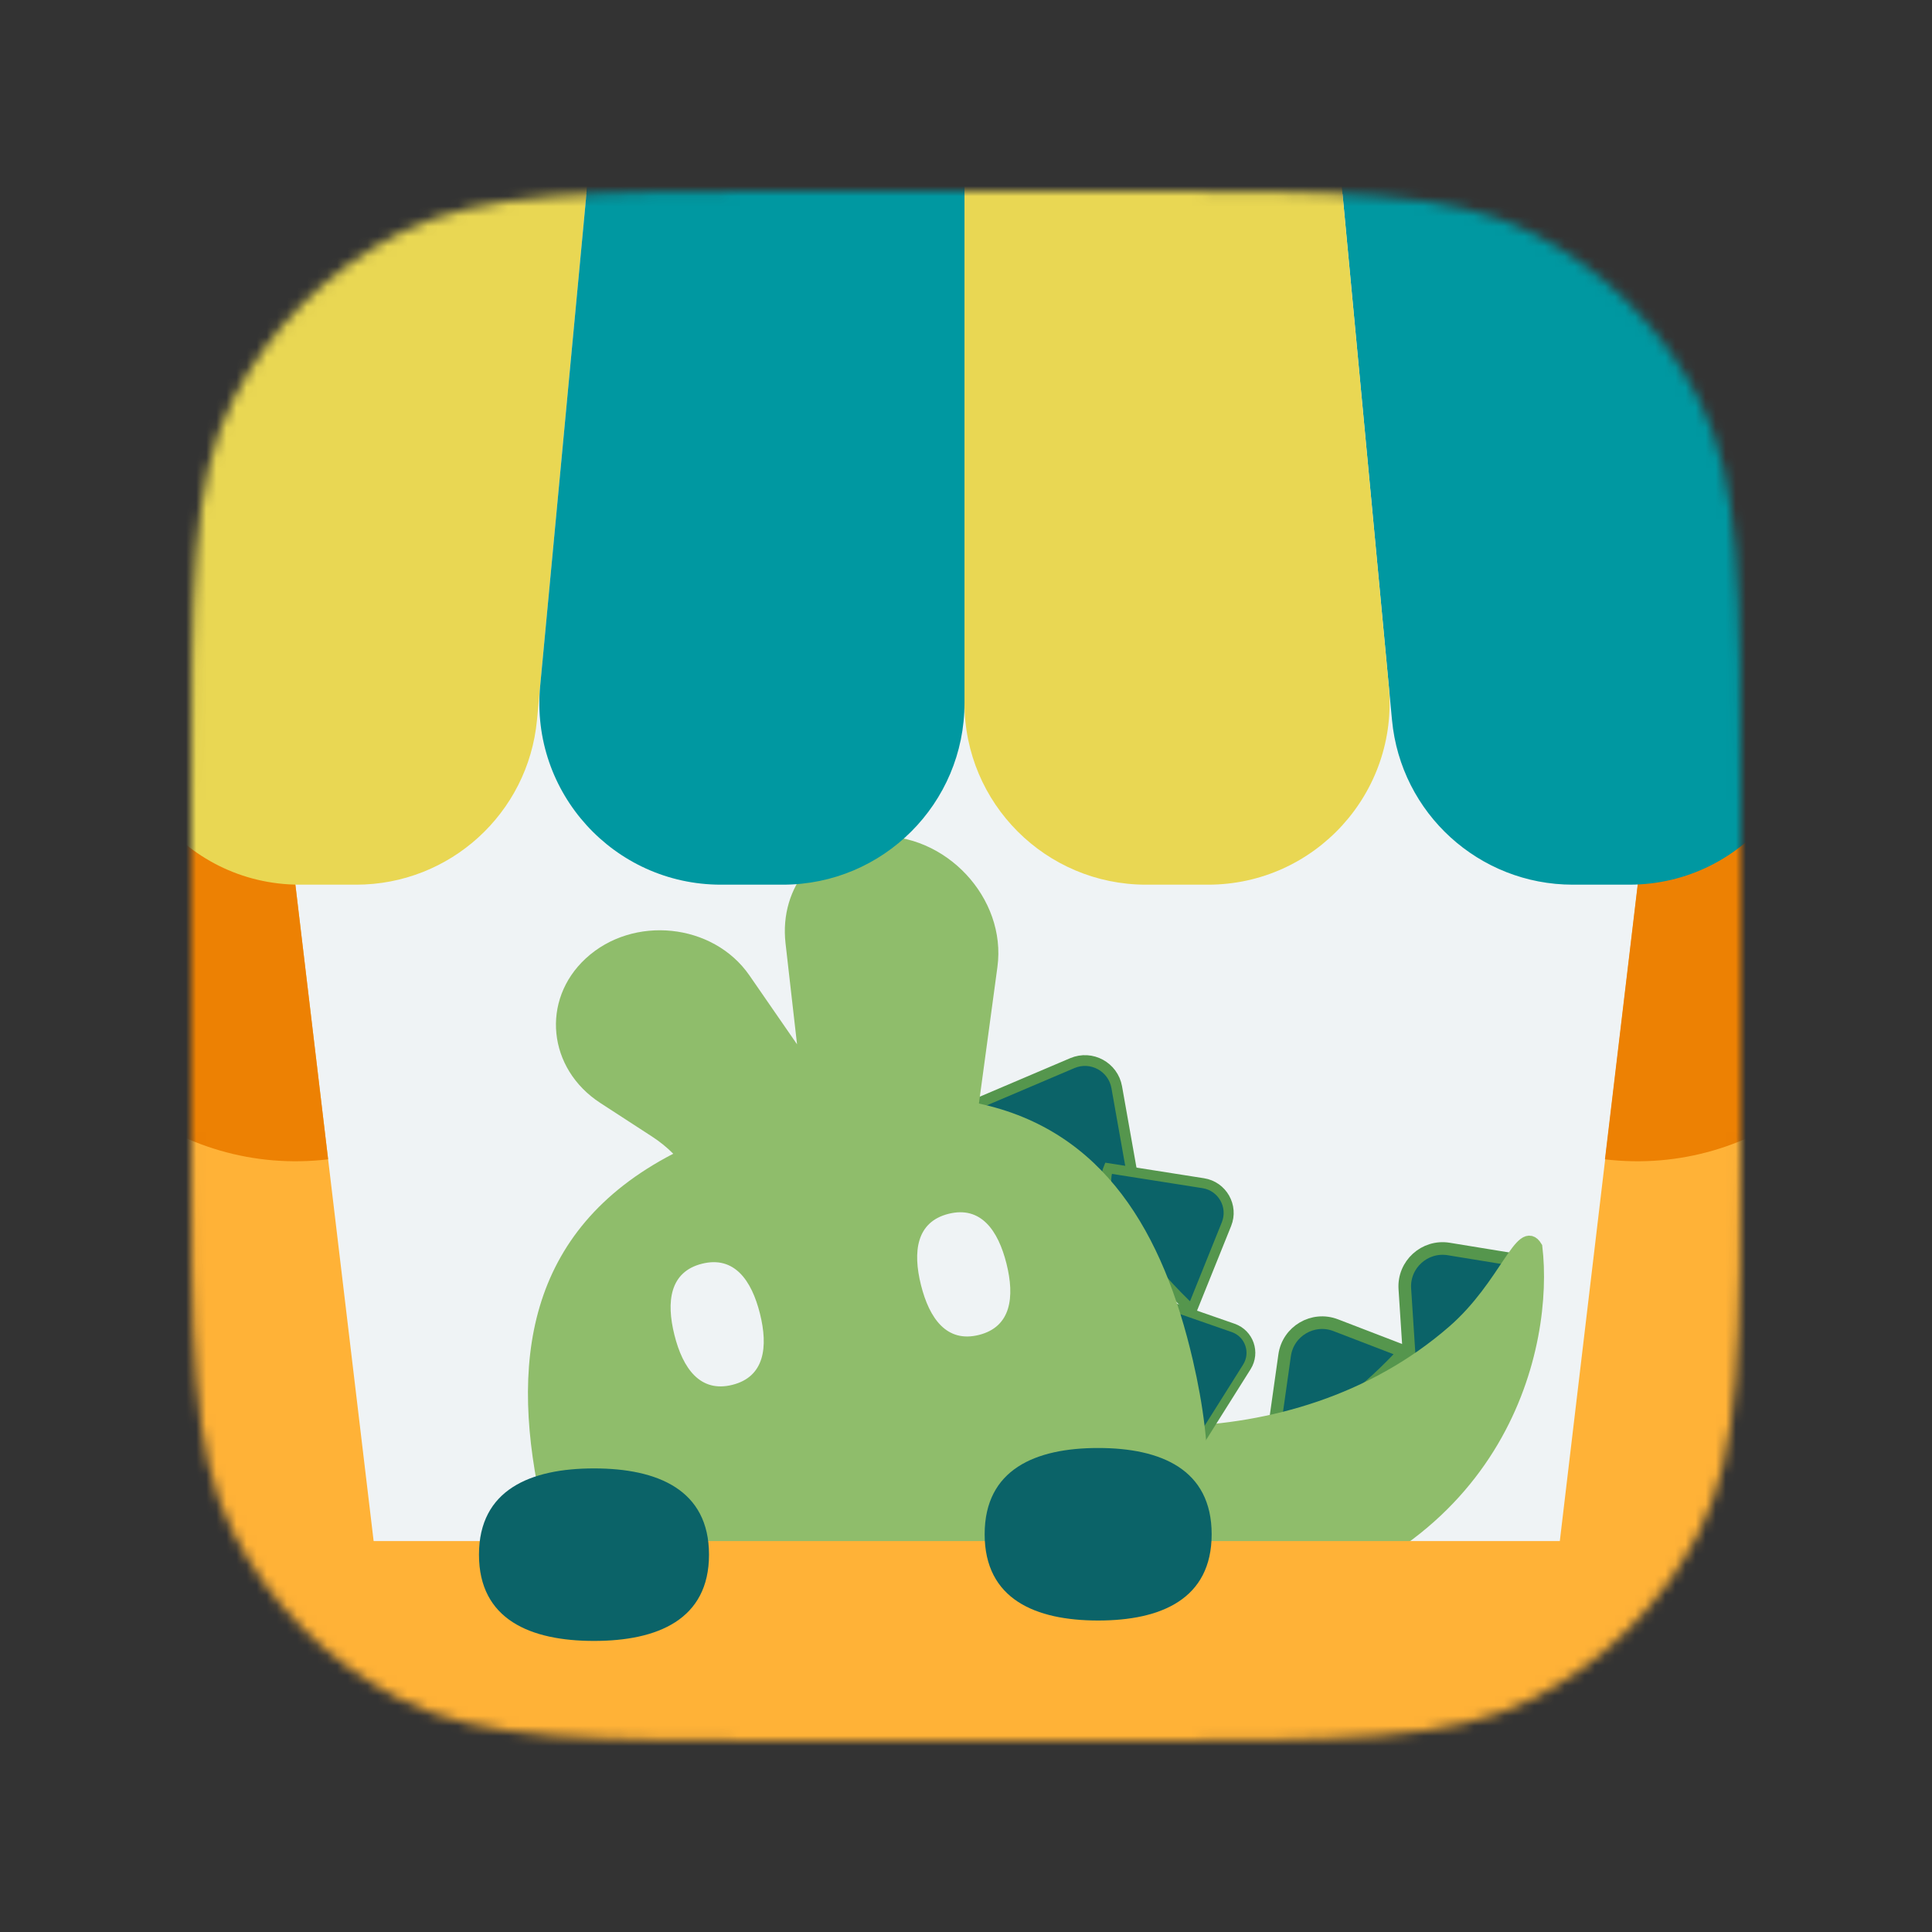 <svg xmlns="http://www.w3.org/2000/svg" width="192" height="192" fill="none" viewBox="0 0 192 192"><rect x="0" y="0" width="192" height="192" fill="#333333" stroke="none"/><mask id="mask0_1861_16914" width="154" height="154" x="19" y="19" maskUnits="userSpaceOnUse" style="mask-type:alpha"><path fill="#EFF3F5" d="M19 79.8C19 58.518 19 47.877 23.142 39.748C26.785 32.598 32.598 26.785 39.748 23.142C47.877 19 58.518 19 79.8 19H112.2C133.482 19 144.123 19 152.252 23.142C159.402 26.785 165.215 32.598 168.858 39.748C173 47.877 173 58.518 173 79.8V112.2C173 133.482 173 144.123 168.858 152.252C165.215 159.402 159.402 165.215 152.252 168.858C144.123 173 133.482 173 112.2 173H79.8C58.518 173 47.877 173 39.748 168.858C32.598 165.215 26.785 159.402 23.142 152.252C19 144.123 19 133.482 19 112.2V79.8Z"/></mask><g mask="url(#mask0_1861_16914)"><path fill="#EFF3F5" d="M19 79.8C19 58.518 19 47.877 23.142 39.748C26.785 32.598 32.598 26.785 39.748 23.142C47.877 19 58.518 19 79.8 19H112.2C133.482 19 144.123 19 152.252 23.142C159.402 26.785 165.215 32.598 168.858 39.748C173 47.877 173 58.518 173 79.8V112.2C173 133.482 173 144.123 168.858 152.252C165.215 159.402 159.402 165.215 152.252 168.858C144.123 173 133.482 173 112.2 173H79.8C58.518 173 47.877 173 39.748 168.858C32.598 165.215 26.785 159.402 23.142 152.252C19 144.123 19 133.482 19 112.2V79.8Z"/><path fill="#0B6368" stroke="#55964D" stroke-width="1.254" d="M127.666 134.683L126.597 142.251C130.059 143.583 136.695 137.524 139.58 134.328L132.743 131.698C130.485 130.829 128.005 132.287 127.666 134.683Z"/><path fill="#0B6368" stroke="#55964D" stroke-width="1.254" d="M139.611 128.082L140.107 135.708C143.768 136.306 149.029 129.021 151.202 125.304L143.972 124.123C141.584 123.734 139.454 125.667 139.611 128.082Z"/><path fill="#8FBD6B" stroke="#8FBD6B" stroke-width="1.254" d="M144.466 132.276C136.364 139.345 126.179 142.105 117.076 142.359C111.553 147.891 119.191 156.193 123.701 159.652C149.576 153.925 153.783 133.457 152.652 123.939C151.232 121.591 149.649 127.754 144.466 132.276Z"/><path fill="#0B6368" stroke="#55964D" stroke-width="1.07" d="M106.564 105.653L97.144 109.663C97.891 113.876 107.829 116.82 112.705 117.766L110.98 108.046C110.62 106.014 108.462 104.845 106.564 105.653Z"/><path fill="#0B6368" stroke="#55964D" stroke-width=".997" d="M119.578 117.585L110.156 116.1C108.666 119.797 115.063 127.031 118.448 130.186L121.885 121.656C122.604 119.872 121.477 117.884 119.578 117.585Z"/><path fill="#0B6368" stroke="#55964D" stroke-width=".874" d="M122.554 131.967L114.654 129.219C112.792 132.178 117.187 139.417 119.617 142.666L123.912 135.839C124.81 134.412 124.146 132.521 122.554 131.967Z"/><path fill="#8FBD6B" fill-rule="evenodd" d="M99.122 96.098C100.051 89.24 93.951 82.731 86.946 83.106C81.337 83.405 77.422 88.093 78.065 93.74L79.209 103.782L74.474 96.931C70.88 91.731 62.914 90.906 58.213 95.248C53.735 99.383 54.423 106.21 59.659 109.611L64.811 112.958C65.577 113.455 66.279 114.025 66.906 114.657C52.175 122.292 50.581 135.636 53.951 150.205C58.072 168.017 68.054 180.916 93.713 174.962C119.373 169.008 122.674 153.027 118.553 135.214C115.619 122.528 109.711 112.334 97.283 109.668L99.122 96.098Z" clip-rule="evenodd"/><rect width="201.223" height="54.441" x="-4.762" y="153.148" fill="#FFB237" rx="7.189"/><path fill="#0B6368" d="M70.46 154.501C70.46 160.957 65.342 163.073 59.03 163.073C52.717 163.073 47.6 160.957 47.6 154.501C47.6 148.045 52.717 145.929 59.03 145.929C65.342 145.929 70.46 148.045 70.46 154.501Z"/><path fill="#0B6368" d="M120.413 152.473C120.413 158.929 115.363 161.045 109.133 161.045C102.904 161.045 97.854 158.929 97.854 152.473C97.854 146.017 102.904 143.9 109.133 143.9C115.363 143.9 120.413 146.017 120.413 152.473Z"/><rect width="27.07" height="115.199" x="-1.259" y="59.806" fill="#FFB237" transform="rotate(-6.799 -1.259 59.806)"/><path fill="#ED8103" d="M-1.259 59.806L25.621 56.602L32.608 115.213C17.763 116.983 4.294 106.383 2.524 91.538L-1.259 59.806Z"/><rect width="27.07" height="115.199" fill="#FFB237" transform="matrix(-0.993 -0.118 -0.118 0.993 193.365 59.806)"/><path fill="#ED8103" d="M193.365 59.806L166.485 56.602L159.498 115.213C174.343 116.983 187.812 106.383 189.582 91.538L193.365 59.806Z"/><path fill="#0098A1" d="M164.826 4H131.983L138.337 71.56C139.208 80.832 146.992 87.918 156.304 87.918H161.902C173.553 87.918 182.151 77.042 179.462 65.706L164.826 4Z"/><path fill="#e9d753" d="M26.873 4H59.716L53.363 71.561C52.491 80.832 44.708 87.918 35.395 87.918H29.797C18.146 87.918 9.548 77.042 12.237 65.706L26.873 4Z"/><path fill="#e9d753" d="M131.983 4H95.849V69.871C95.849 79.838 103.929 87.918 113.896 87.918H120.051C130.685 87.918 139.014 78.769 138.019 68.181L131.983 4Z"/><path fill="#0098A1" d="M59.716 4H95.85V69.871C95.85 79.838 87.77 87.918 77.803 87.918H71.648C61.014 87.918 52.685 78.769 53.681 68.181L59.716 4Z"/><path fill="#EFF3F5" d="M72.78 137.625C69.58 138.427 67.856 135.994 67.024 132.67C66.191 129.346 66.566 126.388 69.765 125.587C72.965 124.786 74.689 127.218 75.522 130.542C76.354 133.866 75.98 136.824 72.78 137.625Z"/><path fill="#EFF3F5" d="M97.282 132.665C94.083 133.466 92.359 131.034 91.526 127.71C90.694 124.385 91.068 121.428 94.268 120.627C97.468 119.825 99.192 122.257 100.024 125.582C100.856 128.906 100.482 131.864 97.282 132.665Z"/></g></svg>
